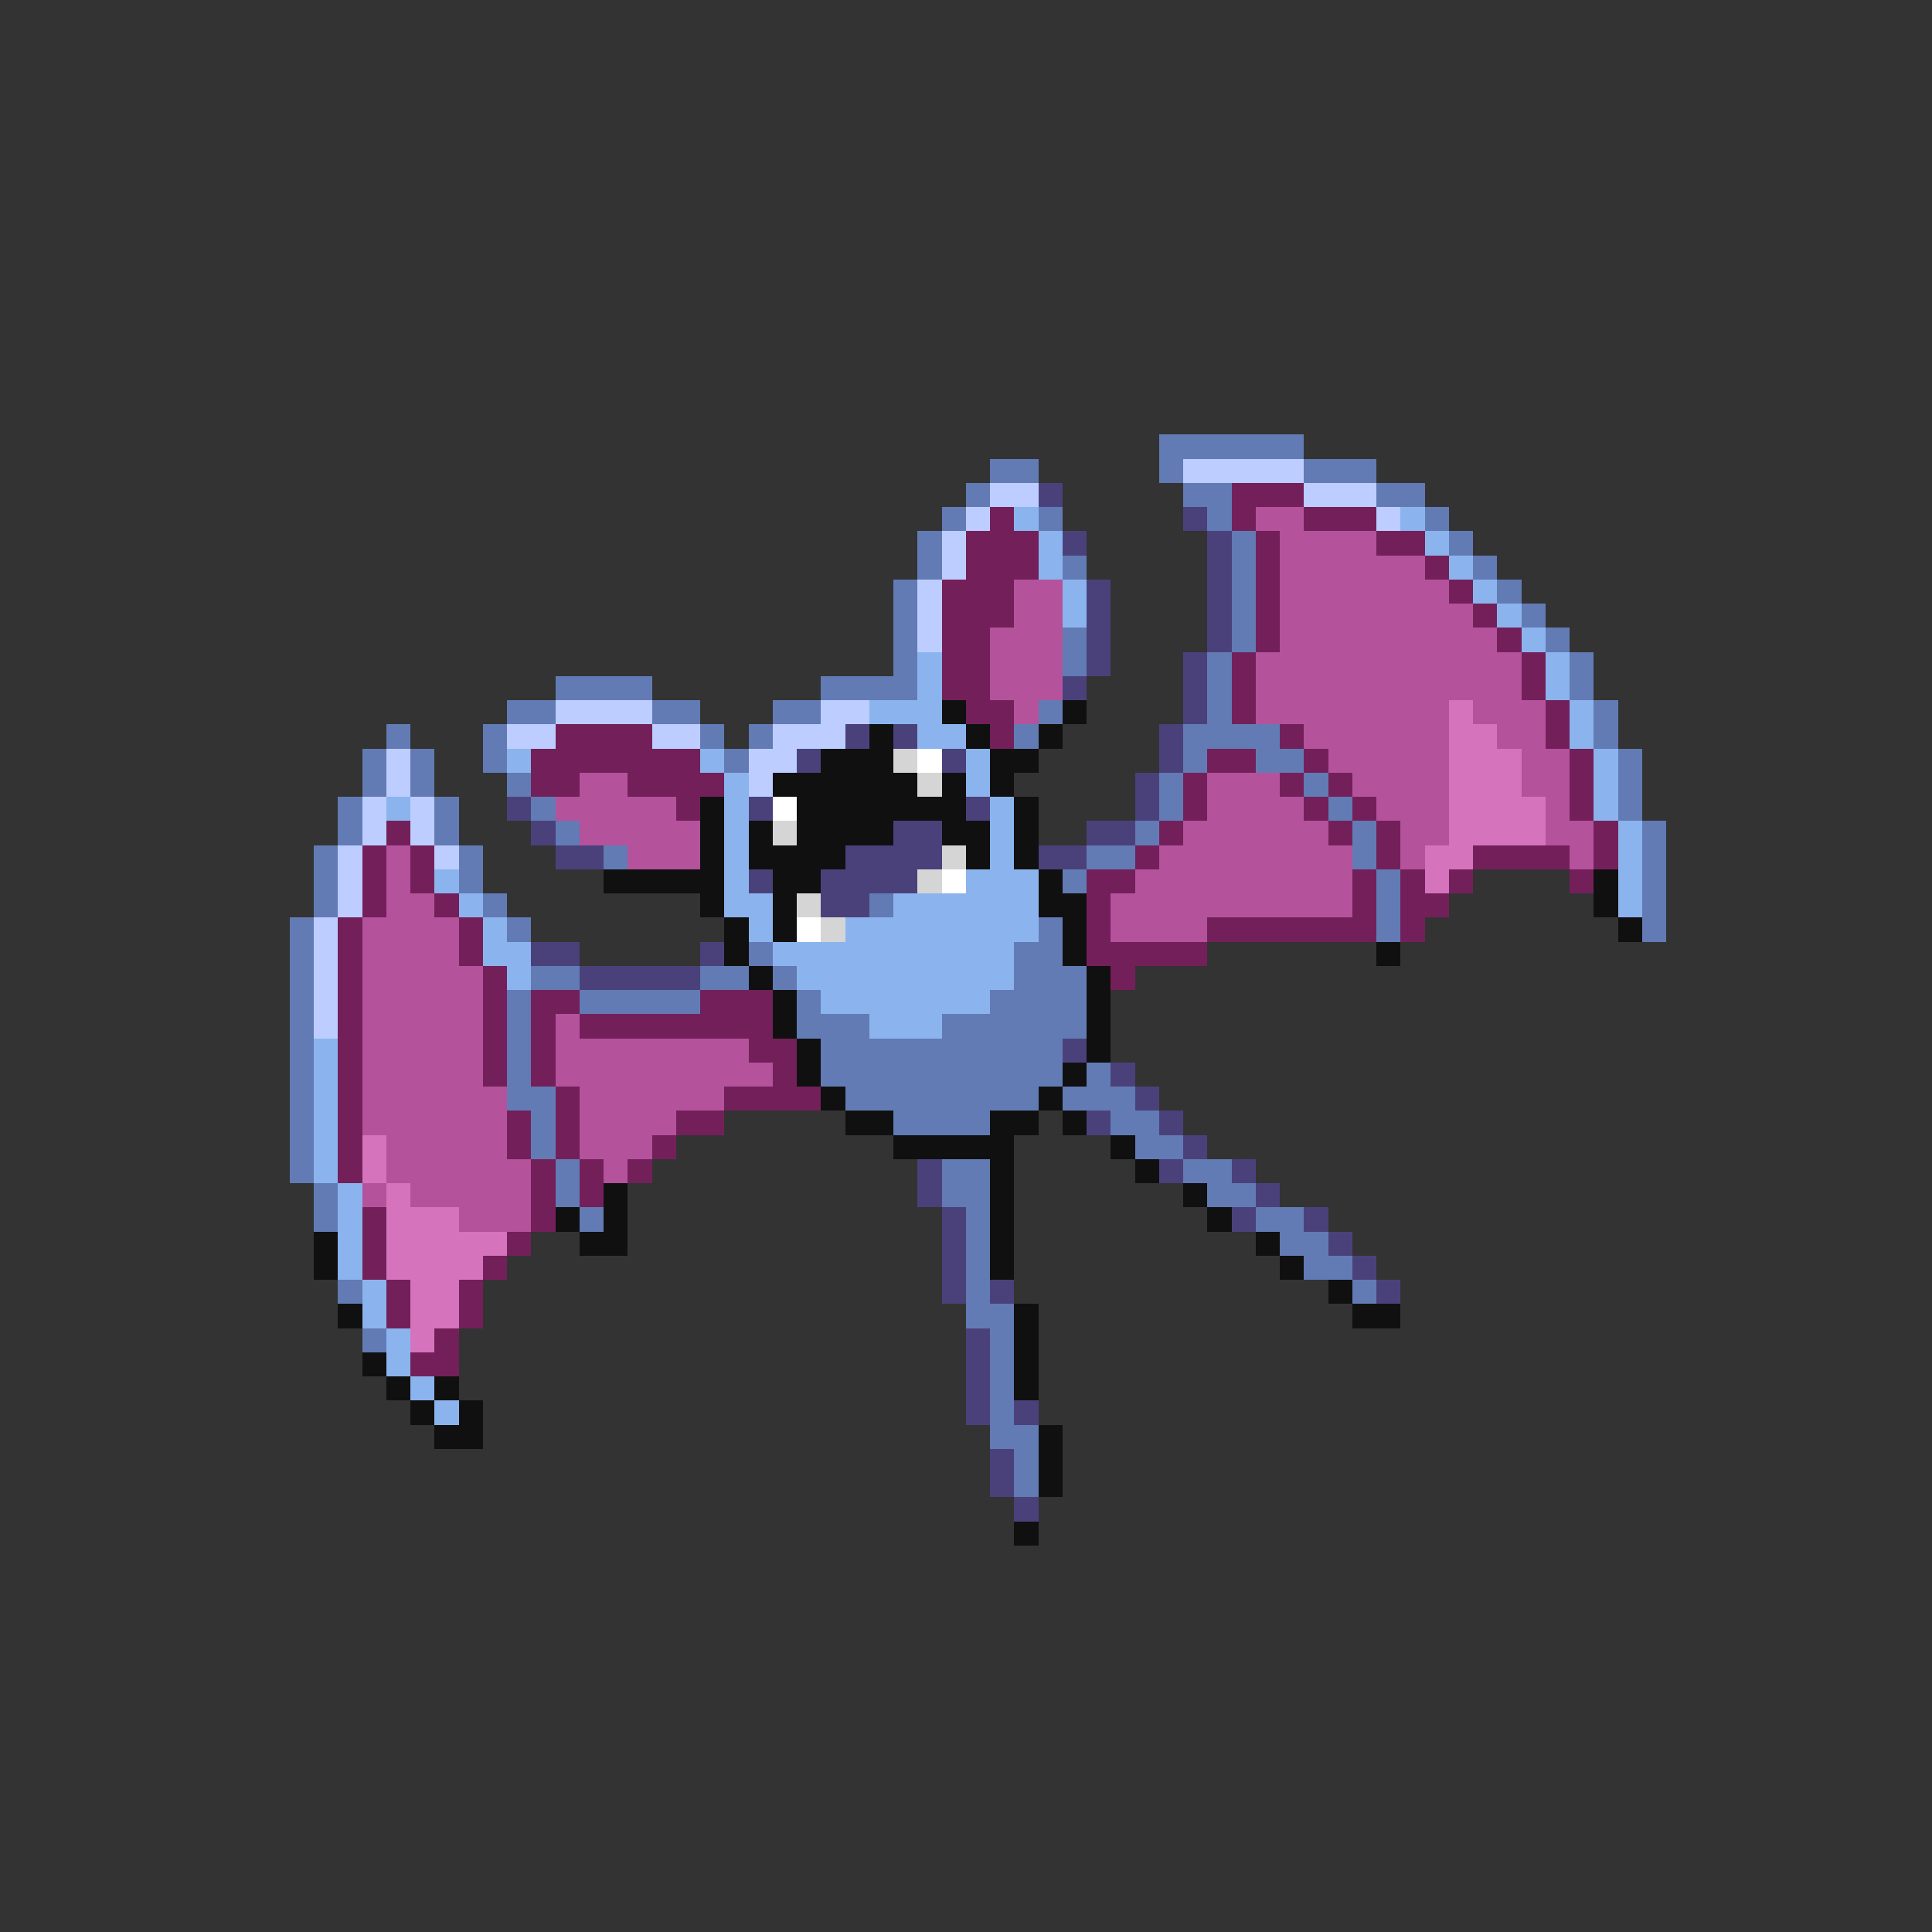 <svg xmlns="http://www.w3.org/2000/svg" viewBox="0 -0.5 80 80" shape-rendering="crispEdges">
<rect x="0" y="-0.5" width="80" height="80" fill="#333333" stroke="none"/>
<path stroke="#627bb4" d="M48 18h6M41 19h2M48 19h1M54 19h3M40 20h1M49 20h2M57 20h2M39 21h1M43 21h1M50 21h1M59 21h1M38 22h1M51 22h1M60 22h1M38 23h1M44 23h1M51 23h1M61 23h1M37 24h1M51 24h1M62 24h1M37 25h1M51 25h1M63 25h1M37 26h1M44 26h1M51 26h1M64 26h1M37 27h1M44 27h1M50 27h1M65 27h1M23 28h4M34 28h4M50 28h1M65 28h1M21 29h2M27 29h2M32 29h2M43 29h1M50 29h1M66 29h1M16 30h1M20 30h1M29 30h1M31 30h1M42 30h1M49 30h4M66 30h1M15 31h1M17 31h1M20 31h1M30 31h1M49 31h1M52 31h2M67 31h1M15 32h1M17 32h1M21 32h1M48 32h1M54 32h1M67 32h1M14 33h1M18 33h1M22 33h1M48 33h1M55 33h1M67 33h1M14 34h1M18 34h1M23 34h1M47 34h1M56 34h1M68 34h1M13 35h1M19 35h1M25 35h1M45 35h2M56 35h1M68 35h1M13 36h1M19 36h1M44 36h1M57 36h1M68 36h1M13 37h1M20 37h1M36 37h1M57 37h1M68 37h1M12 38h1M21 38h1M43 38h1M57 38h1M68 38h1M12 39h1M31 39h1M42 39h2M12 40h1M22 40h2M29 40h2M32 40h1M42 40h3M12 41h1M21 41h1M24 41h5M33 41h1M41 41h4M12 42h1M21 42h1M33 42h3M39 42h6M12 43h1M21 43h1M34 43h10M12 44h1M21 44h1M34 44h10M45 44h1M12 45h1M21 45h2M35 45h8M44 45h3M12 46h1M22 46h1M37 46h4M46 46h2M12 47h1M22 47h1M47 47h2M12 48h1M23 48h1M39 48h2M49 48h2M13 49h1M23 49h1M39 49h2M50 49h2M13 50h1M24 50h1M40 50h1M52 50h2M40 51h1M53 51h2M40 52h1M54 52h2M14 53h1M40 53h1M56 53h1M40 54h2M15 55h1M41 55h1M41 56h1M41 57h1M41 58h1M41 59h2M42 60h1M42 61h1" />
<path stroke="#bdcdff" d="M49 19h5M41 20h2M54 20h3M40 21h1M57 21h1M39 22h1M39 23h1M38 24h1M38 25h1M38 26h1M23 29h4M34 29h2M21 30h2M27 30h2M32 30h3M16 31h1M31 31h2M16 32h1M31 32h1M15 33h1M17 33h1M15 34h1M17 34h1M14 35h1M18 35h1M14 36h1M14 37h1M13 38h1M13 39h1M13 40h1M13 41h1M13 42h1" />
<path stroke="#4a417b" d="M43 20h1M49 21h1M44 22h1M50 22h1M50 23h1M45 24h1M50 24h1M45 25h1M50 25h1M45 26h1M50 26h1M45 27h1M49 27h1M44 28h1M49 28h1M49 29h1M35 30h1M37 30h1M48 30h1M33 31h1M39 31h1M48 31h1M47 32h1M21 33h1M31 33h1M40 33h1M47 33h1M22 34h1M37 34h2M45 34h2M23 35h2M35 35h4M43 35h2M31 36h1M34 36h4M34 37h2M22 39h2M29 39h1M24 40h5M44 43h1M46 44h1M47 45h1M45 46h1M48 46h1M49 47h1M38 48h1M48 48h1M51 48h1M38 49h1M52 49h1M39 50h1M51 50h1M54 50h1M39 51h1M55 51h1M39 52h1M56 52h1M39 53h1M41 53h1M57 53h1M40 55h1M40 56h1M40 57h1M40 58h1M42 58h1M41 60h1M41 61h1M42 62h1" />
<path stroke="#73205a" d="M51 20h3M41 21h1M51 21h1M54 21h3M40 22h3M52 22h1M57 22h2M40 23h3M52 23h1M59 23h1M39 24h3M52 24h1M60 24h1M39 25h3M52 25h1M61 25h1M39 26h2M52 26h1M62 26h1M39 27h2M51 27h1M63 27h1M39 28h2M51 28h1M63 28h1M40 29h2M51 29h1M64 29h1M23 30h4M41 30h1M53 30h1M64 30h1M22 31h7M50 31h2M54 31h1M65 31h1M22 32h2M26 32h4M49 32h1M53 32h1M55 32h1M65 32h1M28 33h1M49 33h1M54 33h1M56 33h1M65 33h1M16 34h1M48 34h1M55 34h1M57 34h1M66 34h1M15 35h1M17 35h1M47 35h1M57 35h1M61 35h4M66 35h1M15 36h1M17 36h1M45 36h2M56 36h1M58 36h1M60 36h1M65 36h1M15 37h1M18 37h1M45 37h1M56 37h1M58 37h2M14 38h1M19 38h1M45 38h1M50 38h7M58 38h1M14 39h1M19 39h1M45 39h5M14 40h1M20 40h1M46 40h1M14 41h1M20 41h1M22 41h2M29 41h3M14 42h1M20 42h1M22 42h1M24 42h8M14 43h1M20 43h1M22 43h1M31 43h2M14 44h1M20 44h1M22 44h1M32 44h1M14 45h1M23 45h1M30 45h4M14 46h1M21 46h1M23 46h1M28 46h2M14 47h1M21 47h1M23 47h1M27 47h1M14 48h1M22 48h1M24 48h1M26 48h1M22 49h1M24 49h1M15 50h1M22 50h1M15 51h1M21 51h1M15 52h1M20 52h1M16 53h1M19 53h1M16 54h1M19 54h1M18 55h1M17 56h2" />
<path stroke="#8bb4ee" d="M42 21h1M58 21h1M43 22h1M59 22h1M43 23h1M60 23h1M44 24h1M61 24h1M44 25h1M62 25h1M63 26h1M38 27h1M64 27h1M38 28h1M64 28h1M36 29h3M65 29h1M38 30h2M65 30h1M21 31h1M29 31h1M40 31h1M66 31h1M30 32h1M40 32h1M66 32h1M16 33h1M30 33h1M41 33h1M66 33h1M30 34h1M41 34h1M67 34h1M30 35h1M41 35h1M67 35h1M18 36h1M30 36h1M40 36h3M67 36h1M19 37h1M30 37h2M37 37h6M67 37h1M20 38h1M31 38h1M35 38h8M20 39h2M32 39h10M21 40h1M33 40h9M34 41h7M36 42h3M13 43h1M13 44h1M13 45h1M13 46h1M13 47h1M13 48h1M14 49h1M14 50h1M14 51h1M14 52h1M15 53h1M15 54h1M16 55h1M16 56h1M17 57h1M18 58h1" />
<path stroke="#b4529c" d="M52 21h2M53 22h4M53 23h6M42 24h2M53 24h7M42 25h2M53 25h8M41 26h3M53 26h9M41 27h3M52 27h11M41 28h3M52 28h11M42 29h1M52 29h8M61 29h3M54 30h6M62 30h2M55 31h5M63 31h2M24 32h2M50 32h3M56 32h4M63 32h2M23 33h5M50 33h4M57 33h3M64 33h1M24 34h5M49 34h6M58 34h2M64 34h2M16 35h1M26 35h3M48 35h8M58 35h1M65 35h1M16 36h1M47 36h9M16 37h2M46 37h10M15 38h4M46 38h4M15 39h4M15 40h5M15 41h5M15 42h5M23 42h1M15 43h5M23 43h8M15 44h5M23 44h9M15 45h6M24 45h6M15 46h6M24 46h4M16 47h5M24 47h3M16 48h6M25 48h1M15 49h1M17 49h5M19 50h3" />
<path stroke="#101010" d="M39 29h1M44 29h1M36 30h1M40 30h1M43 30h1M34 31h3M41 31h2M32 32h6M39 32h1M41 32h1M29 33h1M33 33h7M42 33h1M29 34h1M31 34h1M33 34h4M39 34h2M42 34h1M29 35h1M31 35h4M40 35h1M42 35h1M25 36h5M32 36h2M43 36h1M66 36h1M29 37h1M32 37h1M43 37h2M66 37h1M30 38h1M32 38h1M44 38h1M67 38h1M30 39h1M44 39h1M57 39h1M31 40h1M45 40h1M32 41h1M45 41h1M32 42h1M45 42h1M33 43h1M45 43h1M33 44h1M44 44h1M34 45h1M43 45h1M35 46h2M41 46h2M44 46h1M37 47h5M46 47h1M41 48h1M47 48h1M25 49h1M41 49h1M49 49h1M23 50h1M25 50h1M41 50h1M50 50h1M13 51h1M24 51h2M41 51h1M52 51h1M13 52h1M41 52h1M53 52h1M55 53h1M14 54h1M42 54h1M56 54h2M42 55h1M15 56h1M42 56h1M16 57h1M18 57h1M42 57h1M17 58h1M19 58h1M18 59h2M43 59h1M43 60h1M43 61h1M42 63h1" />
<path stroke="#d573bd" d="M60 29h1M60 30h2M60 31h3M60 32h3M60 33h4M60 34h4M59 35h2M59 36h1M15 47h1M15 48h1M16 49h1M16 50h3M16 51h5M16 52h4M17 53h2M17 54h2M17 55h1" />
<path stroke="#d5d5d5" d="M37 31h1M38 32h1M32 34h1M39 35h1M38 36h1M33 37h1M34 38h1" />
<path stroke="#ffffff" d="M38 31h1M32 33h1M39 36h1M33 38h1" />
</svg>